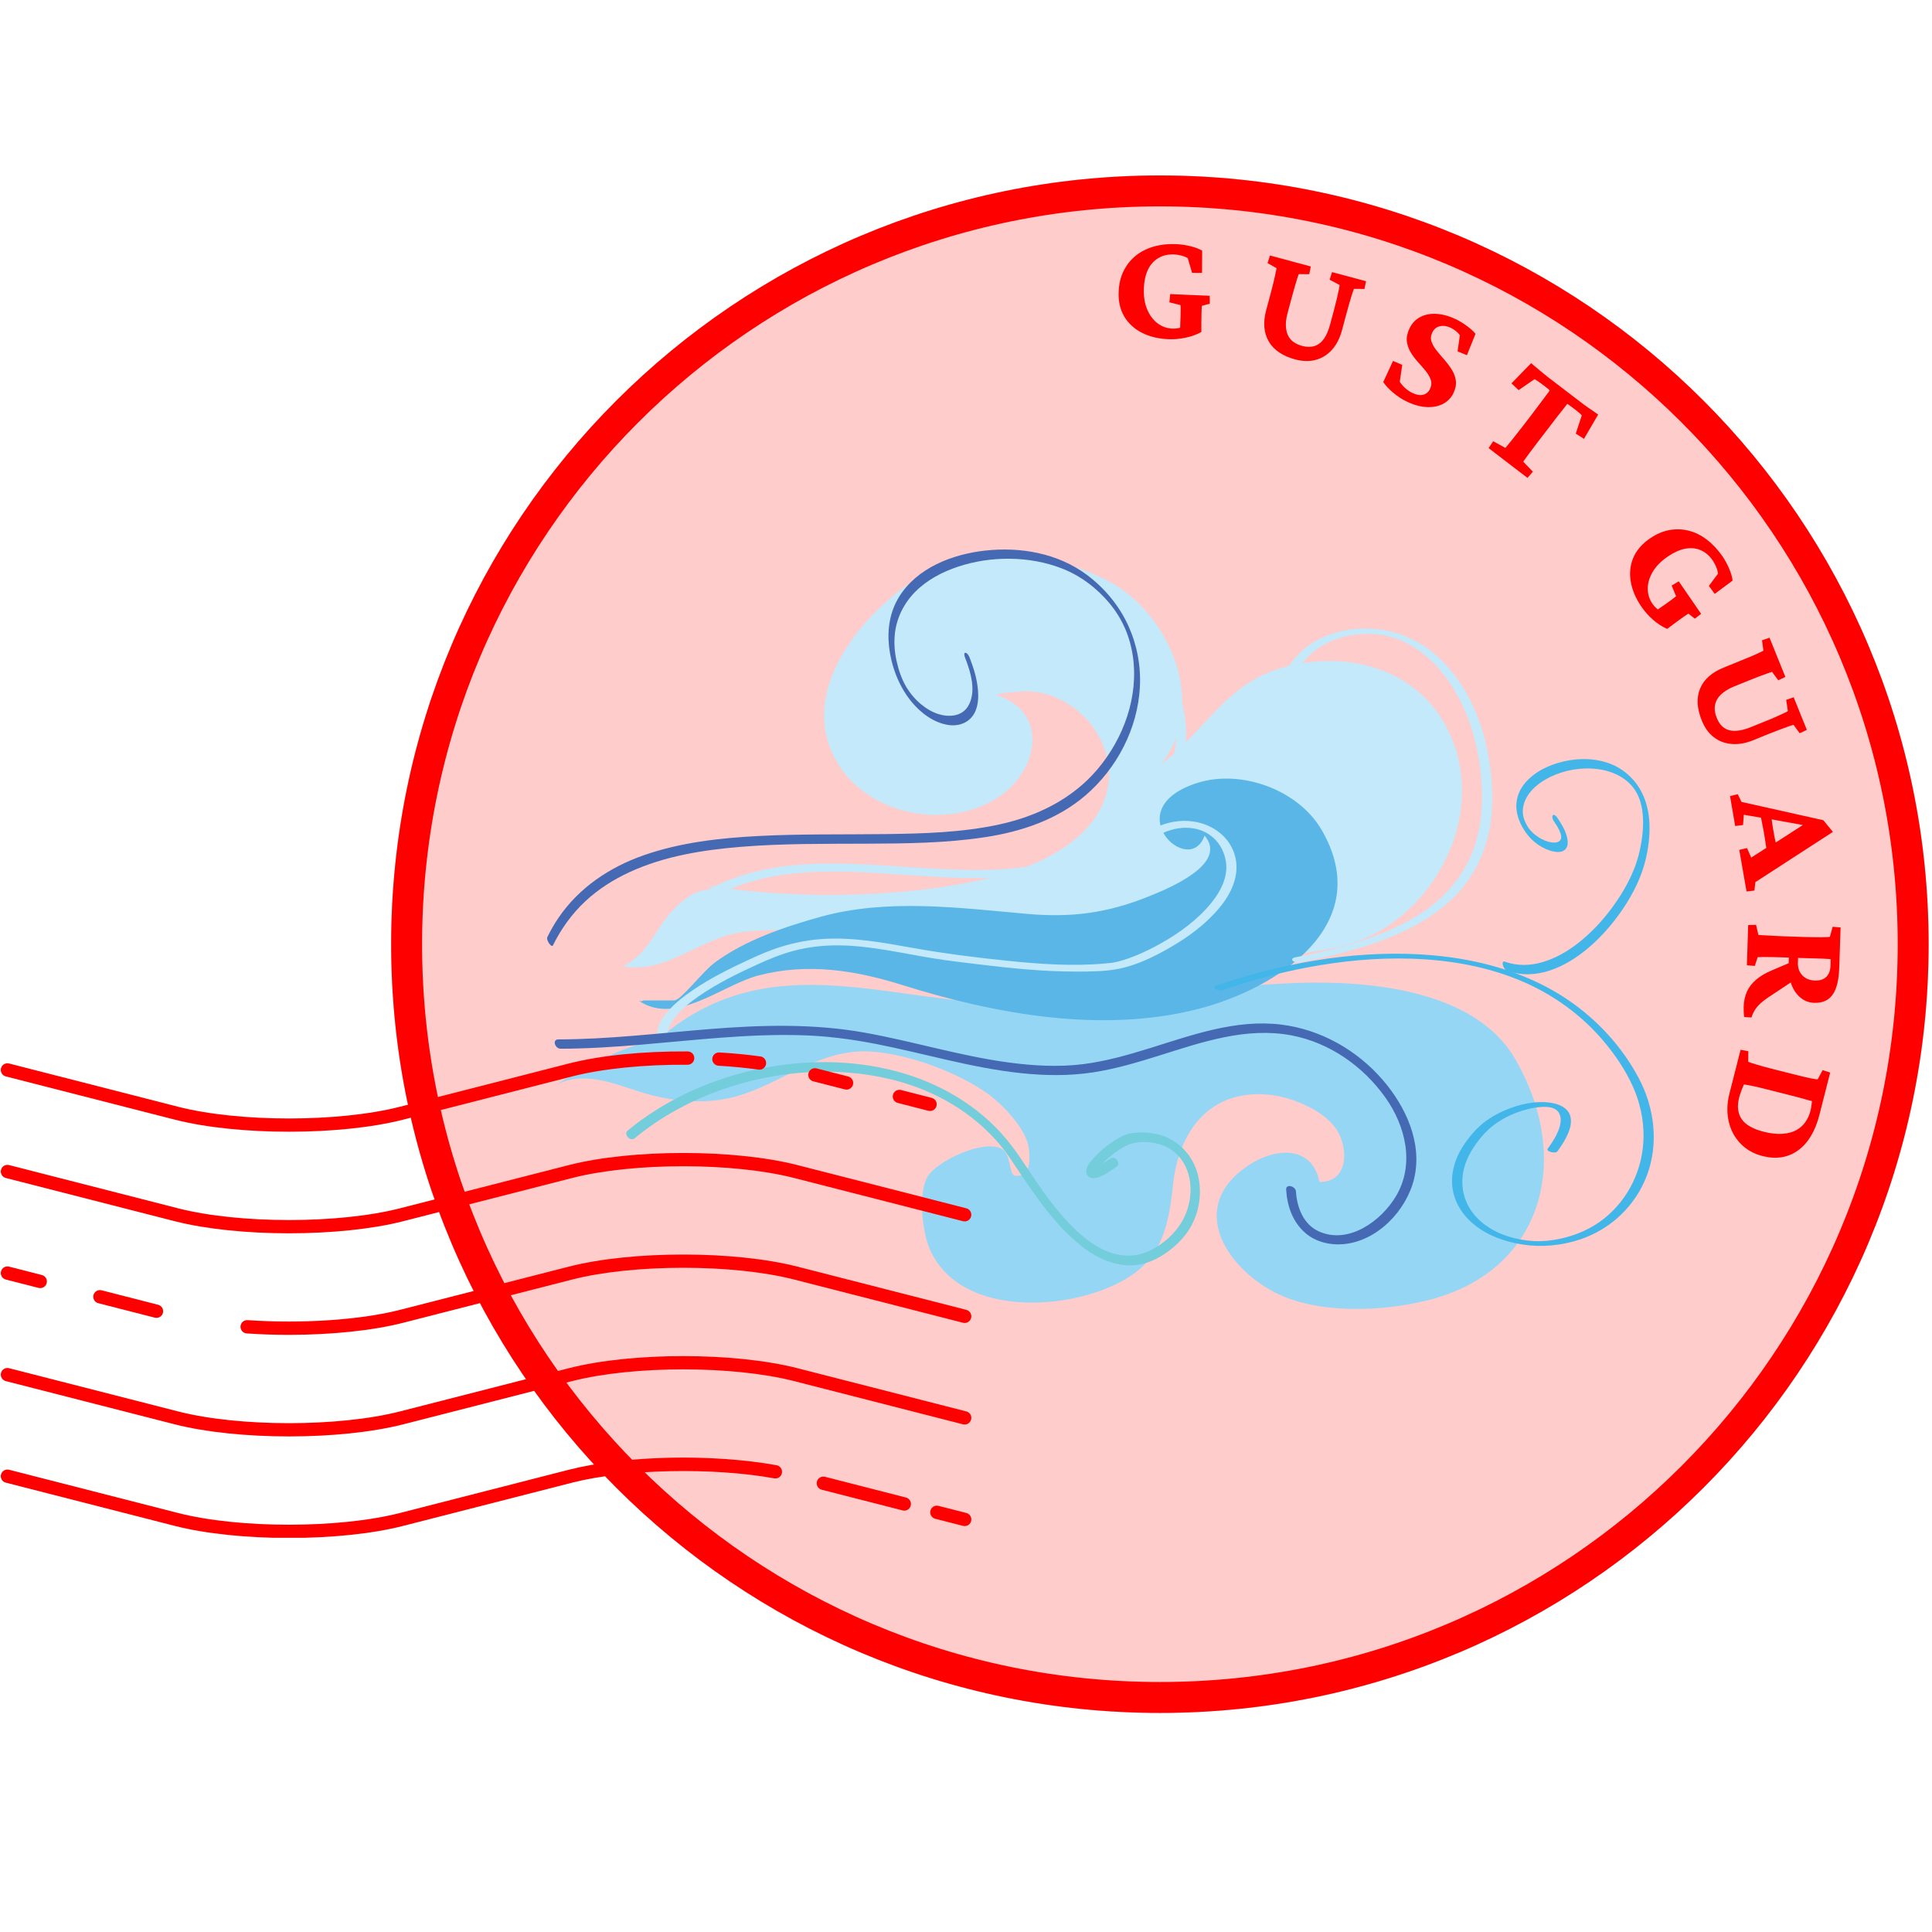 <svg xmlns="http://www.w3.org/2000/svg" xmlns:xlink="http://www.w3.org/1999/xlink" width="500" zoomAndPan="magnify" viewBox="0 0 375 375" height="500" preserveAspectRatio="xMidYMid meet" version="1.0"><defs><filter x="0%" y="0%" width="100%" height="100%" id="ac8a26821d"><feColorMatrix values="0 0 0 0 1 0 0 0 0 1 0 0 0 0 1 0 0 0 1 0" color-interpolation-filters="sRGB"/></filter><g/><mask id="5be0e1995d"><g filter="url(#ac8a26821d)"><rect x="-37.5" width="450" fill="#000000" y="-37.5" height="450" fill-opacity="0.2"/></g></mask><clipPath id="d6dd2389a4"><path d="M 28.926 28.059 L 327.348 28.059 L 327.348 326.48 L 28.926 326.48 Z M 28.926 28.059 " clip-rule="nonzero"/></clipPath><clipPath id="6b816e00cd"><path d="M 178.137 28.059 C 95.73 28.059 28.926 94.863 28.926 177.27 C 28.926 259.676 95.73 326.48 178.137 326.48 C 260.543 326.48 327.348 259.676 327.348 177.27 C 327.348 94.863 260.543 28.059 178.137 28.059 Z M 178.137 28.059 " clip-rule="nonzero"/></clipPath><clipPath id="b92348a09f"><path d="M 28.926 28.059 L 327.344 28.059 L 327.344 326.477 L 28.926 326.477 Z M 28.926 28.059 " clip-rule="nonzero"/></clipPath><clipPath id="8f671fa043"><path d="M 178.133 28.059 C 95.73 28.059 28.926 94.863 28.926 177.266 C 28.926 259.672 95.73 326.477 178.133 326.477 C 260.539 326.477 327.344 259.672 327.344 177.266 C 327.344 94.863 260.539 28.059 178.133 28.059 Z M 178.133 28.059 " clip-rule="nonzero"/></clipPath><clipPath id="0d35046822"><rect x="0" width="328" y="0" height="355"/></clipPath><clipPath id="2cb14a0921"><path d="M 75.926 34.059 L 374.344 34.059 L 374.344 332.477 L 75.926 332.477 Z M 75.926 34.059 " clip-rule="nonzero"/></clipPath><clipPath id="0797232255"><path d="M 225.133 34.059 C 142.73 34.059 75.926 100.863 75.926 183.266 C 75.926 265.672 142.73 332.477 225.133 332.477 C 307.539 332.477 374.344 265.672 374.344 183.266 C 374.344 100.863 307.539 34.059 225.133 34.059 Z M 225.133 34.059 " clip-rule="nonzero"/></clipPath><clipPath id="1bb4a68568"><path d="M 106.023 106 L 222 106 L 222 184 L 106.023 184 Z M 106.023 106 " clip-rule="nonzero"/></clipPath><clipPath id="440062c5da"><path d="M 0 282 L 152 282 L 152 298.484 L 0 298.484 Z M 0 282 " clip-rule="nonzero"/></clipPath></defs><g mask="url(#5be0e1995d)"><g transform="matrix(1, 0, 0, 1, 47, 6)"><g clip-path="url(#0d35046822)"><g clip-path="url(#d6dd2389a4)"><g clip-path="url(#6b816e00cd)"><path fill="#ff0000" d="M 28.926 28.059 L 327.348 28.059 L 327.348 326.48 L 28.926 326.48 Z M 28.926 28.059 " fill-opacity="1" fill-rule="nonzero"/></g></g><g clip-path="url(#b92348a09f)"><g clip-path="url(#8f671fa043)"><path stroke-linecap="butt" transform="matrix(0.75, 0, 0, 0.75, 28.926, 28.058)" fill="none" stroke-linejoin="miter" d="M 198.943 0 C 89.073 0 0 89.073 0 198.943 C 0 308.818 89.073 397.891 198.943 397.891 C 308.818 397.891 397.891 308.818 397.891 198.943 C 397.891 89.073 308.818 0 198.943 0 Z M 198.943 0 " stroke="#ff0000" stroke-width="16" stroke-opacity="1" stroke-miterlimit="4"/></g></g></g></g></g><g clip-path="url(#2cb14a0921)"><g clip-path="url(#0797232255)"><path stroke-linecap="butt" transform="matrix(0.75, 0, 0, 0.75, 75.926, 34.058)" fill="none" stroke-linejoin="miter" d="M 198.943 0 C 89.073 0 0 89.073 0 198.943 C 0 308.818 89.073 397.891 198.943 397.891 C 308.818 397.891 397.891 308.818 397.891 198.943 C 397.891 89.073 308.818 0 198.943 0 Z M 198.943 0 " stroke="#ff0000" stroke-width="16" stroke-opacity="1" stroke-miterlimit="4"/></g></g><path fill="#c3e9fa" d="M 137 171.793 C 154.266 174.789 177.102 174.328 193.797 169.992 C 202.203 167.812 213.059 162.629 214.977 153.035 C 217.004 142.891 207.41 133.074 197.422 134.277 C 195.891 134.461 194.797 134.434 193.422 134.867 C 204.266 138.562 201.277 150.66 192.621 155.453 C 182.293 161.172 167.387 157.672 161.922 146.984 C 155.707 134.82 165.379 121.629 175.066 114.297 C 186.164 105.891 206.004 106.473 217.375 114.141 C 227.914 121.246 233.949 137.41 225.461 148.266 C 234.102 141.684 237.828 132.781 248.934 129.59 C 261.012 126.113 274.578 129.527 280.668 140.949 C 289.758 157.996 277.758 179.906 259.656 183.863 C 249.117 186.168 237.531 186.266 226.398 185.711 C 210.863 184.934 195.059 183.93 179.43 182.688 C 168.164 181.789 156.246 179.75 144.824 180.836 C 135.992 181.676 129.828 189.125 120.898 187.555 C 125.91 185.184 127.156 180.215 130.793 176.469 C 135.801 171.301 138.961 172.309 144.855 174.211 " fill-opacity="1" fill-rule="nonzero"/><path fill="#96d6f5" d="M 128.539 201.07 C 150.086 183.137 173.328 195.062 198.012 194.887 C 216.035 194.754 233.824 191.418 251.816 190.785 C 265.473 190.305 286.098 192.051 293.945 205.309 C 305.191 224.305 300.027 246.621 277.18 252.371 C 268.328 254.594 255.723 255.141 247.441 250.855 C 237.965 245.953 230.41 234.293 242.133 226.32 C 247.609 222.598 254.672 222.309 256.117 229.418 C 261.691 229.473 261.812 223.043 259.492 219.344 C 257.141 215.598 250.945 213.074 246.965 212.566 C 234.938 211.035 228.73 219.504 227.664 230.148 C 226.57 241.047 224.059 246.824 213.133 250.688 C 203 254.27 186.098 254.418 180.625 242.824 C 179.043 239.477 178.121 231.707 180.02 228.434 C 181.809 225.348 190.867 221.09 194.414 222.973 C 196.258 223.953 195.867 228.012 196.938 228.176 C 200.047 228.652 199.953 225.242 199.707 222.988 C 199.34 219.648 195.656 215.531 193.039 213.324 C 187.062 208.273 174.273 203.633 166.605 204.098 C 157.066 204.676 150.004 211.426 141.262 213.203 C 135.414 214.395 129.547 213.582 124.34 211.961 C 119.219 210.367 112.879 207.578 107.605 210.812 C 116.426 205.059 128.992 198.73 139.418 202.281 " fill-opacity="1" fill-rule="nonzero"/><path fill="#59b6e7" d="M 130.957 194.18 C 132.426 193.875 136.375 188.566 138.797 186.785 C 144.656 182.48 152.254 179.902 159.223 177.965 C 172.145 174.367 186.152 176.207 199.23 177.375 C 208.02 178.156 214.848 177.234 222.801 174.062 C 226.844 172.449 238.492 167.688 233.809 162.188 C 230.844 170.633 216.594 156.938 232.469 151.945 C 240.926 149.285 251.973 153.297 256.5 161.047 C 267.293 179.531 247.746 191.977 232.469 195.863 C 213.742 200.629 193.082 196.82 175.066 191.172 C 166.066 188.352 156.785 186.844 147.258 189.324 C 140.172 191.168 131.273 199.098 124.086 194.301 C 124 194.172 124.508 194.516 124.914 194.18 " fill-opacity="1" fill-rule="nonzero"/><path fill="#c3e9fa" d="M 129.543 201.539 C 129.418 199.973 130.152 198.543 131.109 197.352 C 132.379 195.781 134.012 194.488 135.664 193.344 C 139.215 190.891 143.121 188.969 147.039 187.188 C 149.293 186.16 151.562 185.223 153.961 184.578 C 156.855 183.805 159.867 183.461 162.859 183.496 C 168.949 183.562 174.93 184.996 180.91 185.977 C 183.883 186.465 186.879 186.809 189.871 187.172 C 192.996 187.555 196.125 187.902 199.262 188.16 C 202.469 188.426 205.684 188.582 208.898 188.586 C 211.633 188.586 214.496 188.578 217.188 188.039 C 220.633 187.344 223.969 185.715 227 183.98 C 230.574 181.93 234.031 179.41 236.676 176.223 C 238.93 173.504 240.613 170.074 239.801 166.473 C 238.918 162.574 235.516 160.039 231.703 159.461 C 228.398 158.961 224.539 159.906 222.066 162.23 C 221.09 163.152 220.336 164.41 220.324 165.789 C 220.309 167.438 221.324 168.82 222.5 169.871 C 223.324 170.605 224.289 171.191 225.262 171.707 C 225.664 171.922 226.305 171.93 226.656 171.602 C 227.016 171.27 226.73 170.852 226.383 170.668 C 224.855 169.859 223.172 168.727 222.547 167.086 C 222.094 165.895 222.395 164.742 223.145 163.711 C 223.906 162.66 225.301 161.82 226.477 161.371 C 226.848 161.23 227.227 161.113 227.609 161.012 C 228.074 160.887 228.352 160.836 228.758 160.777 C 229.684 160.648 230.309 160.641 231.164 160.727 C 231.906 160.801 232.711 161 233.387 161.277 C 234.207 161.621 234.875 162.055 235.539 162.641 C 236.852 163.805 237.672 165.508 237.945 167.227 C 238.504 170.707 236.328 174.027 234.078 176.449 C 231.277 179.461 227.785 181.824 224.168 183.738 C 222.551 184.594 220.859 185.367 219.188 185.965 C 218.465 186.223 217.734 186.453 216.988 186.641 C 216.684 186.719 216.371 186.789 216.059 186.848 C 216.301 186.801 216.059 186.844 216.016 186.852 C 215.879 186.875 215.738 186.887 215.598 186.902 C 215.188 186.949 214.773 186.988 214.363 187.023 C 208.113 187.578 201.797 187.125 195.57 186.488 C 189.438 185.859 183.316 185.09 177.25 184.004 C 171.332 182.945 165.383 181.828 159.344 182.277 C 156.152 182.516 153.004 183.219 149.996 184.309 C 148.055 185.012 146.172 185.895 144.301 186.77 C 140.445 188.57 136.629 190.562 133.191 193.09 C 131.629 194.242 130.164 195.535 128.996 197.094 C 128.09 198.305 127.414 199.805 127.535 201.348 C 127.609 202.258 129.609 202.391 129.543 201.539 Z M 129.543 201.539 " fill-opacity="1" fill-rule="nonzero"/><path fill="#4569b2" d="M 249.641 230.91 C 249.84 234.09 250.875 237.109 253.301 239.266 C 255.332 241.066 258.168 241.727 260.82 241.484 C 267.363 240.879 273.004 234.965 274.484 228.758 C 276.129 221.832 272.844 214.781 268.398 209.625 C 263.359 203.781 256.285 199.789 248.602 198.863 C 239.875 197.812 231.41 200.887 223.215 203.441 C 218.941 204.773 214.617 206 210.168 206.559 C 205.402 207.152 200.523 206.863 195.777 206.227 C 186.324 204.961 177.18 202.105 167.801 200.43 C 157.82 198.645 147.723 198.938 137.656 199.75 C 127.91 200.535 118.18 201.734 108.387 201.746 C 107.109 201.75 107.734 203.559 108.812 203.555 C 119.23 203.543 129.578 202.195 139.949 201.414 C 145.129 201.023 150.324 200.789 155.52 200.934 C 160.391 201.07 165.195 201.688 169.977 202.621 C 179.328 204.449 188.492 207.25 197.992 208.277 C 202.699 208.785 207.5 208.867 212.191 208.141 C 216.594 207.461 220.871 206.184 225.113 204.848 C 233.359 202.258 241.891 199.316 250.633 200.957 C 258.023 202.348 264.543 206.914 268.879 212.996 C 272.84 218.555 274.629 225.98 270.973 232.156 C 268.117 236.977 261.777 241.609 256.004 239.02 C 252.992 237.672 251.738 234.375 251.543 231.273 C 251.477 230.219 249.566 229.699 249.641 230.91 Z M 249.641 230.91 " fill-opacity="1" fill-rule="nonzero"/><path fill="#c3e9fa" d="M 131.074 179.676 C 133.93 176.898 137.215 174.594 140.84 172.941 C 144.277 171.375 147.902 170.418 151.621 169.859 C 159.402 168.695 167.273 169.266 175.105 169.789 C 183.082 170.316 191.145 170.902 199.105 169.898 C 202.98 169.414 206.82 168.512 210.449 167.062 C 214.043 165.625 217.465 163.598 220.508 161.203 C 225.238 157.488 228.879 152.363 229.918 146.355 C 230.84 141.031 229.719 135.543 227.273 130.766 C 224.723 125.773 220.844 121.539 216.18 118.449 C 211.539 115.375 206.059 113.609 200.48 113.727 C 197.668 113.781 194.867 114.391 192.27 115.453 C 190.852 116.031 189.492 116.754 188.203 117.578 C 186.797 118.48 185.543 119.547 184.277 120.633 C 182.246 122.371 179.078 125.402 180.719 128.348 C 181.297 129.387 182.398 130.09 183.457 130.559 C 184.879 131.188 186.398 131.531 187.934 131.77 C 190.758 132.211 193.664 132.234 196.508 132.035 C 196.961 132.004 197.328 131.582 197.16 131.133 C 196.973 130.637 196.402 130.434 195.918 130.469 C 194.27 130.586 192.93 130.602 191.242 130.523 C 190.426 130.488 189.609 130.422 188.793 130.324 C 188.414 130.281 188.039 130.227 187.664 130.168 C 187.48 130.137 187.297 130.105 187.113 130.074 C 186.812 130.016 187.316 130.113 187.02 130.055 C 186.902 130.031 186.785 130.004 186.668 129.98 C 185.98 129.828 185.305 129.637 184.648 129.395 C 184.574 129.367 184.5 129.336 184.43 129.309 C 184.184 129.211 184.637 129.398 184.395 129.293 C 184.262 129.234 184.125 129.172 183.996 129.105 C 183.867 129.043 183.742 128.977 183.621 128.906 C 183.559 128.871 183.5 128.836 183.441 128.801 C 183.395 128.77 183.137 128.594 183.371 128.758 C 183.164 128.617 182.973 128.453 182.793 128.277 C 182.754 128.242 182.613 128.082 182.789 128.277 C 182.75 128.234 182.715 128.191 182.676 128.145 C 182.594 128.043 182.52 127.93 182.449 127.816 C 182.348 127.648 182.539 127.992 182.449 127.816 C 182.426 127.766 182.402 127.715 182.379 127.664 C 182.336 127.559 182.305 127.453 182.273 127.348 C 182.223 127.16 182.305 127.523 182.27 127.332 C 182.258 127.277 182.254 127.219 182.246 127.164 C 182.23 127.027 182.23 126.891 182.234 126.754 C 182.234 126.691 182.242 126.633 182.246 126.57 C 182.23 126.773 182.254 126.562 182.262 126.527 C 182.281 126.395 182.316 126.266 182.355 126.137 C 182.395 126 182.445 125.863 182.5 125.73 C 182.527 125.66 182.559 125.59 182.59 125.523 C 182.66 125.363 182.625 125.445 182.676 125.348 C 183.066 124.617 183.602 123.969 184.156 123.363 C 184.859 122.598 185.656 121.938 186.434 121.254 C 187.043 120.719 187.68 120.211 188.332 119.73 C 190.715 117.977 193.234 116.73 196.129 115.961 C 196.211 115.938 196.289 115.918 196.371 115.898 C 196.637 115.832 196.199 115.938 196.465 115.875 C 196.625 115.836 196.789 115.801 196.949 115.766 C 197.297 115.691 197.648 115.629 198 115.57 C 198.668 115.461 199.344 115.387 200.02 115.336 C 200.344 115.316 200.668 115.301 200.988 115.293 C 201.258 115.285 200.789 115.293 201.059 115.289 C 201.141 115.289 201.219 115.289 201.301 115.289 C 201.488 115.289 201.676 115.289 201.863 115.297 C 202.531 115.309 203.199 115.355 203.863 115.43 C 204.18 115.465 204.5 115.508 204.816 115.555 C 204.973 115.578 205.133 115.602 205.289 115.629 C 205.367 115.645 205.445 115.656 205.523 115.672 C 205.574 115.68 205.926 115.75 205.652 115.695 C 206.309 115.824 206.957 115.98 207.602 116.164 C 208.246 116.344 208.883 116.551 209.512 116.781 C 209.812 116.891 210.113 117.008 210.41 117.129 C 210.453 117.145 210.707 117.25 210.461 117.148 C 210.535 117.18 210.609 117.211 210.684 117.242 C 210.855 117.316 211.031 117.395 211.199 117.473 C 212.434 118.031 213.621 118.68 214.762 119.402 C 215.039 119.578 215.309 119.758 215.578 119.941 C 215.605 119.957 215.832 120.113 215.641 119.98 C 215.707 120.027 215.773 120.074 215.84 120.121 C 215.996 120.23 216.148 120.344 216.305 120.457 C 216.852 120.859 217.387 121.281 217.91 121.719 C 218.43 122.156 218.938 122.613 219.434 123.082 C 219.668 123.309 219.902 123.539 220.133 123.773 C 220.246 123.887 220.359 124.008 220.473 124.125 C 220.527 124.184 220.586 124.242 220.641 124.301 C 220.664 124.328 220.895 124.574 220.758 124.43 C 221.68 125.43 222.531 126.492 223.316 127.602 C 224.883 129.824 226.02 131.996 226.93 134.605 C 227.801 137.098 228.25 139.516 228.27 142.211 C 228.281 143.574 228.176 144.746 227.949 146.012 C 227.707 147.336 227.332 148.637 226.848 149.891 C 225.812 152.543 224.168 155 222.164 157.141 C 219.766 159.703 216.738 161.812 213.668 163.562 C 210.352 165.453 206.684 166.766 202.977 167.574 C 195.25 169.27 187.336 168.98 179.496 168.504 C 171.512 168.02 163.496 167.254 155.496 167.812 C 147.746 168.359 140.102 170.418 133.723 174.988 C 132.273 176.027 130.91 177.188 129.633 178.43 C 128.785 179.254 130.383 180.352 131.074 179.676 Z M 131.074 179.676 " fill-opacity="1" fill-rule="nonzero"/><path fill="#73cdda" d="M 123.176 220.945 C 129.984 215.309 138.254 211.512 146.848 209.555 C 155.449 207.594 164.52 207.434 173.109 209.543 C 181.289 211.551 188.859 215.867 194.238 222.371 C 195.48 223.875 196.516 225.488 197.598 227.117 C 198.77 228.879 199.961 230.625 201.203 232.34 C 203.785 235.895 206.645 239.344 210.137 242.039 C 213.246 244.434 217.113 246.129 221.098 245.457 C 223.281 245.09 225.262 244.039 227.004 242.699 C 228.559 241.5 229.918 240.117 230.941 238.43 C 232.77 235.402 233.348 231.668 232.555 228.227 C 231.762 224.809 229.387 221.914 226.121 220.613 C 224.219 219.855 222.129 219.691 220.109 219.879 C 218.523 220.023 217.031 220.895 215.738 221.766 C 214.453 222.625 213.266 223.664 212.242 224.824 C 211.586 225.57 210.625 226.617 210.887 227.703 C 211.145 228.785 212.312 228.82 213.152 228.531 C 214.473 228.074 215.688 227.172 216.828 226.391 C 217.258 226.098 217.043 225.391 216.766 225.086 C 216.418 224.699 215.906 224.602 215.477 224.898 C 214.633 225.477 213.773 226.039 212.855 226.5 C 212.598 226.629 212.336 226.742 212.062 226.832 C 211.875 226.895 212.25 226.789 212.074 226.832 C 212.031 226.84 211.988 226.848 211.945 226.855 C 211.738 226.887 212.02 226.887 212.113 226.91 C 212.293 226.961 212.516 227.238 212.633 227.52 C 212.691 227.656 212.664 227.613 212.645 227.777 C 212.652 227.707 212.676 227.641 212.695 227.574 C 212.594 227.879 212.727 227.535 212.77 227.461 C 213.07 226.895 213.305 226.648 213.648 226.258 C 214.676 225.094 215.883 224.07 217.172 223.203 C 218.434 222.355 219.805 221.766 221.316 221.68 C 223.172 221.574 224.953 221.887 226.586 222.707 C 227.844 223.336 228.969 224.449 229.695 225.648 C 230.492 226.957 230.914 228.41 231.043 229.941 C 231.191 231.621 230.977 233.195 230.449 234.82 C 229.297 238.387 226.262 241.375 222.832 242.902 C 219.273 244.48 215.566 243.609 212.457 241.621 C 208.867 239.328 206.023 235.984 203.453 232.598 C 201.008 229.383 198.941 225.848 196.512 222.594 C 191.328 215.645 183.734 210.844 175.496 208.371 C 166.965 205.812 157.816 205.578 149.078 207.137 C 140.238 208.715 131.699 212.168 124.41 217.445 C 123.523 218.086 122.664 218.758 121.82 219.453 C 120.98 220.148 122.328 221.645 123.176 220.945 Z M 123.176 220.945 " fill-opacity="1" fill-rule="nonzero"/><path fill="#c3e9fa" d="M 252.258 186.801 C 258.148 185.652 264.035 184.238 269.609 181.996 C 274.539 180.012 279.266 177.309 282.922 173.398 C 286.59 169.473 288.727 164.441 289.402 159.133 C 289.816 155.855 289.699 152.523 289.281 149.25 C 288.879 146.098 288.223 143.004 287.141 140.012 C 285.051 134.238 281.48 128.73 276.293 125.309 C 270.77 121.672 263.441 120.977 257.309 123.465 C 252.219 125.531 247.988 130.375 248.449 136.137 C 248.684 139.062 250.129 141.699 252.16 143.77 C 252.773 144.398 253.453 144.934 254.129 145.488 C 254.918 146.137 255.734 146.742 256.598 147.281 C 258.023 148.176 259.59 148.895 261.238 149.254 C 263.863 149.824 266.648 149.418 268.602 147.469 C 270.438 145.637 271.004 142.828 270.938 140.32 C 270.887 138.25 270.41 136.191 269.699 134.25 C 269.047 134.27 268.395 134.285 267.742 134.305 C 268.047 134.887 268.496 135.293 269.031 135.66 C 269.48 135.965 269.898 136.227 270.156 136.723 C 270.367 137.117 270.949 137.215 271.352 137.207 C 271.566 137.199 272.328 137.066 272.117 136.668 C 271.812 136.09 271.363 135.68 270.828 135.312 C 270.379 135.008 269.961 134.746 269.699 134.25 C 269.492 133.855 268.906 133.758 268.508 133.77 C 268.242 133.773 267.59 133.887 267.742 134.305 C 268.805 137.223 269.355 140.465 268.586 143.527 C 268.297 144.668 267.777 145.75 267.016 146.652 C 266.664 147.062 266.328 147.359 265.852 147.672 C 265.391 147.98 265.066 148.125 264.469 148.305 C 264.438 148.316 264.219 148.371 264.418 148.32 C 264.355 148.336 264.285 148.352 264.219 148.367 C 264.086 148.395 263.949 148.418 263.812 148.438 C 263.742 148.449 263.672 148.457 263.602 148.465 C 263.848 148.438 263.605 148.465 263.562 148.469 C 263.391 148.48 263.223 148.484 263.051 148.484 C 262.977 148.484 262.902 148.48 262.828 148.48 C 263.105 148.488 262.844 148.477 262.793 148.477 C 262.641 148.465 262.484 148.449 262.328 148.43 C 262.25 148.418 262.172 148.406 262.094 148.395 C 261.824 148.352 262.309 148.438 262.039 148.387 C 261.848 148.348 261.656 148.305 261.469 148.258 C 261.301 148.215 261.133 148.164 260.969 148.113 C 260.688 148.027 261.141 148.176 260.863 148.078 C 260.777 148.051 260.691 148.02 260.605 147.988 C 260.215 147.844 259.836 147.676 259.461 147.496 C 258.719 147.145 257.945 146.66 257.234 146.172 C 254.598 144.348 252.184 142.07 251.047 139.004 C 250.156 136.598 250.219 133.887 251.184 131.512 C 252.207 128.977 254.117 126.91 256.41 125.469 C 257.684 124.672 259.066 124.094 260.523 123.684 C 262.027 123.258 263.672 123.055 265.242 123.027 C 266.727 122.996 268.152 123.168 269.59 123.527 C 269.941 123.617 270.293 123.719 270.641 123.832 C 270.457 123.773 270.738 123.863 270.75 123.867 C 270.836 123.898 270.922 123.93 271.004 123.957 C 271.203 124.027 271.398 124.105 271.594 124.18 C 272.281 124.453 272.941 124.77 273.5 125.078 C 278.844 128.004 282.508 133.355 284.746 138.926 C 285.898 141.789 286.641 144.77 287.109 147.816 C 287.621 151.156 287.816 154.559 287.508 157.926 C 287.25 160.695 286.629 163.449 285.539 166.012 C 284.539 168.352 283.152 170.512 281.477 172.418 C 278.031 176.332 273.391 179.023 268.66 180.977 C 263.121 183.266 257.469 184.625 251.617 185.773 C 251.527 185.793 251.434 185.812 251.344 185.828 C 251.047 185.887 250.586 186.129 250.91 186.469 C 251.223 186.801 251.836 186.883 252.258 186.801 Z M 252.258 186.801 " fill-opacity="1" fill-rule="nonzero"/><path fill="#42b6e9" d="M 237.359 192.176 C 243.555 190.016 249.961 188.363 256.402 187.312 C 263.176 186.211 269.844 185.762 276.676 186.211 C 278.191 186.312 279.867 186.48 281.535 186.715 C 283.191 186.941 284.836 187.242 286.293 187.566 C 289.551 188.289 292.504 189.219 295.527 190.512 C 301.52 193.078 306.945 197 311.207 202.027 C 313.477 204.707 315.523 207.711 316.957 210.926 C 318.301 213.938 319.027 217.207 319.012 220.508 C 318.984 226.664 316.25 232.578 311.449 236.445 C 308.973 238.441 305.992 239.754 302.895 240.426 C 301.227 240.785 299.445 240.984 297.758 240.895 C 295.98 240.797 294.281 240.492 292.531 239.93 C 292.25 239.84 291.871 239.699 291.508 239.551 C 291.105 239.391 290.715 239.211 290.328 239.023 C 289.73 238.73 289.012 238.289 288.41 237.863 C 287.281 237.062 286.262 236.047 285.492 234.891 C 283.926 232.543 283.484 229.715 284.121 226.984 C 284.492 225.406 285.207 223.941 286.098 222.602 C 287.109 221.082 288.391 219.57 289.84 218.453 C 291.902 216.863 294.285 215.824 296.781 215.223 C 296.93 215.188 297.078 215.156 297.223 215.125 C 297.297 215.109 297.371 215.094 297.445 215.078 C 297.262 215.117 297.504 215.07 297.523 215.066 C 297.832 215.008 298.141 214.965 298.449 214.926 C 298.727 214.891 299 214.867 299.277 214.852 C 299.512 214.836 299.07 214.859 299.301 214.852 C 299.367 214.848 299.434 214.848 299.5 214.844 C 299.652 214.844 299.805 214.844 299.953 214.848 C 300.078 214.852 300.207 214.855 300.332 214.863 C 300.555 214.879 300.086 214.84 300.309 214.863 C 300.367 214.867 300.426 214.875 300.488 214.883 C 300.605 214.895 300.723 214.91 300.836 214.93 C 300.895 214.941 300.949 214.949 301.008 214.961 C 300.672 214.898 300.945 214.949 301.02 214.969 C 301.125 214.992 301.227 215.02 301.332 215.051 C 301.395 215.07 301.578 215.137 301.301 215.039 C 301.352 215.055 301.398 215.074 301.449 215.094 C 301.543 215.129 301.633 215.172 301.727 215.215 C 301.891 215.289 301.551 215.121 301.711 215.203 C 301.766 215.234 301.82 215.27 301.875 215.301 C 301.957 215.352 302.035 215.406 302.109 215.461 C 301.941 215.336 302.176 215.52 302.215 215.555 C 302.281 215.617 302.344 215.684 302.402 215.75 C 302.434 215.785 302.461 215.82 302.488 215.855 C 302.547 215.93 302.445 215.789 302.531 215.922 C 302.734 216.234 302.875 216.668 302.91 216.961 C 303.039 218.07 302.621 219.219 302.141 220.195 C 301.656 221.176 301.047 222.09 300.402 222.969 C 300.008 223.508 301.922 223.984 302.293 223.48 C 303.246 222.18 304.137 220.785 304.641 219.242 C 304.941 218.32 305.062 217.285 304.699 216.363 C 303.914 214.371 301.215 213.93 299.352 213.91 C 296.734 213.883 294.117 214.617 291.738 215.672 C 290.551 216.203 289.41 216.852 288.363 217.625 C 286.879 218.719 285.594 220.156 284.516 221.648 C 282.715 224.148 281.551 227.211 281.895 230.328 C 282.207 233.176 283.746 235.688 285.91 237.516 C 288.621 239.809 292.082 241.031 295.555 241.566 C 299.254 242.133 303.098 241.77 306.648 240.59 C 312.648 238.598 317.453 234.051 319.676 228.117 C 321.977 221.98 321.148 215.074 318.125 209.344 C 314.906 203.238 310.07 197.969 304.379 194.098 C 298.883 190.359 292.551 187.945 286.066 186.594 C 279.277 185.176 272.309 184.867 265.395 185.285 C 258.586 185.699 251.82 186.859 245.215 188.562 C 242.121 189.363 239.059 190.293 236.035 191.348 C 235.672 191.473 235.594 191.754 235.949 191.977 C 236.32 192.211 236.934 192.324 237.359 192.176 Z M 237.359 192.176 " fill-opacity="1" fill-rule="nonzero"/><path fill="#42b6e9" d="M 292.5 188.398 C 298.18 190.473 304.008 187.641 308.32 183.973 C 310.742 181.914 312.863 179.496 314.68 176.891 C 316.332 174.516 317.758 171.941 318.719 169.207 C 319.566 166.785 320.059 164.16 320.16 161.594 C 320.25 159.375 320.004 157.156 319.223 155.07 C 317.977 151.73 315.324 149.121 311.93 148.023 C 308.852 147.027 305.484 147.172 302.402 148.082 C 299.691 148.887 296.938 150.414 295.375 152.848 C 294.656 153.977 294.289 155.285 294.32 156.621 C 294.363 158.395 295.156 160.156 296.156 161.59 C 297.418 163.391 299.441 164.859 301.613 165.293 C 302.285 165.426 303.133 165.438 303.695 164.984 C 304.422 164.395 304.355 163.359 304.164 162.535 C 303.84 161.121 303.027 159.816 302.215 158.637 C 302.09 158.457 301.594 157.922 301.379 158.293 C 301.164 158.664 301.488 159.238 301.695 159.535 C 301.82 159.719 301.941 159.902 302.062 160.09 C 301.961 159.93 302.137 160.211 302.141 160.215 C 302.191 160.297 302.238 160.383 302.289 160.465 C 302.383 160.625 302.469 160.785 302.555 160.949 C 302.594 161.023 302.633 161.102 302.668 161.18 C 302.723 161.285 302.719 161.277 302.66 161.156 C 302.68 161.203 302.703 161.25 302.723 161.301 C 302.781 161.434 302.836 161.57 302.887 161.707 C 302.902 161.754 302.977 161.98 302.895 161.727 C 302.914 161.789 302.934 161.848 302.949 161.91 C 302.98 162.023 303.004 162.137 303.023 162.254 C 302.98 162.004 303.031 162.375 303.031 162.449 C 303.035 162.488 303.027 162.656 303.039 162.449 C 303.035 162.496 303.031 162.539 303.027 162.582 C 303.02 162.664 303 162.742 302.98 162.82 C 302.945 162.953 303.027 162.699 302.98 162.824 C 302.965 162.859 302.949 162.891 302.934 162.926 C 302.898 163 302.852 163.066 302.805 163.133 C 302.703 163.262 302.816 163.137 302.723 163.215 C 302.672 163.262 302.613 163.301 302.555 163.336 C 302.418 163.418 302.262 163.473 302.105 163.512 C 302.219 163.484 301.992 163.527 301.953 163.531 C 301.867 163.543 301.781 163.543 301.695 163.547 C 301.496 163.551 301.293 163.531 301.09 163.504 C 300.672 163.441 300.352 163.34 299.887 163.156 C 299.668 163.066 299.449 162.965 299.238 162.855 C 299.125 162.797 299.02 162.738 298.91 162.676 C 298.73 162.574 299.031 162.75 298.852 162.645 C 298.777 162.598 298.707 162.555 298.637 162.508 C 298.418 162.367 298.207 162.215 298.004 162.059 C 297.902 161.977 297.801 161.895 297.699 161.809 C 297.676 161.789 297.508 161.641 297.664 161.781 C 297.598 161.723 297.535 161.66 297.469 161.602 C 297.281 161.418 297.098 161.223 296.926 161.023 C 297.105 161.23 296.836 160.906 296.797 160.852 C 296.703 160.727 296.617 160.602 296.531 160.473 C 296.711 160.746 296.477 160.375 296.438 160.305 C 296.379 160.203 296.328 160.094 296.27 159.992 C 296.223 159.91 296.18 159.828 296.137 159.746 C 296.117 159.707 296.098 159.664 296.078 159.625 C 295.961 159.395 296.168 159.82 296.094 159.664 C 296.02 159.504 295.953 159.344 295.891 159.18 C 295.859 159.102 295.832 159.02 295.805 158.941 C 295.75 158.777 295.879 159.176 295.828 159.016 C 295.812 158.961 295.797 158.906 295.781 158.855 C 295.734 158.699 295.699 158.543 295.664 158.383 C 295.652 158.312 295.602 158.02 295.648 158.324 C 295.637 158.234 295.625 158.145 295.613 158.055 C 295.598 157.902 295.586 157.746 295.578 157.594 C 295.578 157.52 295.578 157.441 295.578 157.367 C 295.578 157.137 295.566 157.48 295.582 157.25 C 295.598 156.945 295.645 156.637 295.711 156.336 C 295.742 156.191 295.777 156.051 295.82 155.91 C 295.832 155.875 295.844 155.84 295.855 155.805 C 295.895 155.68 295.812 155.93 295.855 155.809 C 295.883 155.727 295.914 155.645 295.945 155.566 C 296.059 155.277 296.195 154.996 296.352 154.727 C 296.672 154.164 297.07 153.652 297.516 153.184 C 297.637 153.055 297.629 153.066 297.797 152.902 C 297.926 152.781 298.059 152.664 298.195 152.547 C 298.461 152.32 298.742 152.109 299.027 151.906 C 300.254 151.043 301.633 150.402 303.059 149.949 C 304.547 149.473 306.039 149.215 307.656 149.164 C 308.449 149.141 309.246 149.176 310.035 149.273 C 310.426 149.32 310.812 149.387 311.195 149.465 C 311.289 149.484 311.379 149.504 311.473 149.527 C 311.516 149.535 311.562 149.547 311.609 149.559 C 311.469 149.527 311.625 149.562 311.645 149.566 C 311.84 149.617 312.035 149.676 312.227 149.734 C 312.965 149.961 313.68 150.258 314.355 150.629 C 314.438 150.672 314.516 150.719 314.598 150.766 C 314.738 150.848 314.457 150.68 314.598 150.766 C 314.637 150.789 314.676 150.812 314.715 150.836 C 314.887 150.941 315.051 151.055 315.215 151.168 C 315.367 151.277 315.512 151.387 315.656 151.504 C 315.73 151.562 315.801 151.621 315.875 151.68 C 315.91 151.711 315.945 151.738 315.98 151.77 C 316.152 151.922 315.883 151.684 315.992 151.781 C 316.281 152.047 316.555 152.328 316.812 152.625 C 316.855 152.676 316.973 152.82 316.777 152.582 C 316.809 152.621 316.836 152.656 316.867 152.695 C 316.926 152.77 316.984 152.848 317.043 152.922 C 317.172 153.094 317.293 153.266 317.41 153.441 C 317.547 153.652 317.277 153.227 317.449 153.508 C 317.5 153.594 317.551 153.68 317.602 153.77 C 317.711 153.961 317.812 154.156 317.91 154.355 C 317.996 154.535 317.797 154.117 317.883 154.297 C 317.902 154.348 317.926 154.395 317.945 154.441 C 317.988 154.539 318.031 154.633 318.07 154.73 C 318.16 154.949 318.238 155.168 318.316 155.387 C 318.336 155.445 318.398 155.637 318.309 155.363 C 318.324 155.414 318.344 155.469 318.359 155.52 C 318.391 155.629 318.422 155.738 318.453 155.844 C 318.52 156.086 318.574 156.328 318.629 156.57 C 318.652 156.688 318.676 156.801 318.699 156.918 C 318.711 156.977 318.719 157.035 318.73 157.094 C 318.766 157.301 318.703 156.914 318.734 157.121 C 318.777 157.387 318.809 157.652 318.836 157.922 C 318.961 159.09 318.945 160.145 318.859 161.242 C 318.652 163.785 318.102 166.363 317.148 168.734 C 316.035 171.492 314.48 174.074 312.703 176.449 C 310.812 178.973 308.617 181.285 306.117 183.203 C 302.188 186.219 297 188.445 292.07 186.648 C 291.645 186.496 291.621 186.98 291.691 187.27 C 291.789 187.672 292.082 188.246 292.5 188.398 Z M 292.5 188.398 " fill-opacity="1" fill-rule="nonzero"/><g clip-path="url(#1bb4a68568)"><path fill="#4569b2" d="M 107.324 183.5 C 108.906 180.289 111.012 177.359 113.629 174.918 C 116.141 172.578 119.066 170.727 122.172 169.289 C 128.938 166.16 136.469 164.969 143.844 164.367 C 151.945 163.703 160.09 163.797 168.211 163.758 C 175.875 163.727 183.59 163.656 191.18 162.5 C 198.25 161.422 205.172 159.117 210.684 154.395 C 216.789 149.152 220.828 141.43 221.25 133.352 C 221.465 129.293 220.711 125.234 219.043 121.531 C 217.254 117.57 214.41 114.152 210.934 111.559 C 205.309 107.367 198.039 106.102 191.168 106.875 C 184.848 107.586 178.02 110.195 174.52 115.836 C 172.754 118.676 172.203 122.059 172.551 125.355 C 172.965 129.238 174.41 133.109 176.879 136.152 C 178.668 138.352 181.199 140.273 184.062 140.715 C 186.297 141.059 188.453 140.133 189.348 137.977 C 189.883 136.68 189.934 135.227 189.812 133.852 C 189.633 131.73 188.984 129.652 188.219 127.684 C 188.094 127.363 187.805 126.762 187.402 126.707 C 187.004 126.652 187.23 127.406 187.289 127.559 C 188.387 130.371 189.633 134.309 187.867 137.129 C 186.637 139.086 184.18 139.234 182.164 138.609 C 180.902 138.219 179.734 137.492 178.727 136.656 C 178.117 136.145 177.656 135.676 177.152 135.082 C 176.883 134.762 176.703 134.523 176.512 134.254 C 176.391 134.086 176.277 133.918 176.168 133.746 C 176.109 133.66 176.055 133.57 176 133.484 C 175.98 133.453 175.789 133.125 175.867 133.266 C 174.957 131.691 174.414 130.051 174 128.191 C 173.625 126.488 173.508 124.723 173.695 122.984 C 174.035 119.891 175.488 117.031 177.676 114.836 C 179.957 112.555 182.898 111.008 185.938 109.996 C 192.32 107.871 199.789 107.883 206.086 110.324 C 209.68 111.715 212.867 114.117 215.332 117.07 C 217.793 120.016 219.297 123.449 219.871 127.273 C 221.059 135.191 218.102 143.328 212.996 149.344 C 208.125 155.086 201.281 158.426 194.031 160.012 C 186.742 161.605 179.18 161.805 171.75 161.898 C 163.609 162 155.465 161.844 147.332 162.262 C 139.758 162.652 132.059 163.504 124.867 166.035 C 118.285 168.348 112.379 172.305 108.414 178.129 C 107.602 179.32 106.883 180.574 106.25 181.867 C 106.066 182.234 106.371 182.805 106.566 183.098 C 106.652 183.227 107.145 183.867 107.324 183.5 Z M 107.324 183.5 " fill-opacity="1" fill-rule="nonzero"/></g><g fill="#ff0000" fill-opacity="1"><g transform="translate(215.431, 65.084)"><g><path d="M 11.312 0.75 C 9.363 0.664 7.648 0.242 6.172 -0.516 C 4.691 -1.285 3.555 -2.344 2.766 -3.688 C 1.973 -5.039 1.617 -6.645 1.703 -8.5 C 1.766 -9.988 2.082 -11.316 2.656 -12.484 C 3.238 -13.66 4.023 -14.648 5.016 -15.453 C 6.016 -16.254 7.176 -16.844 8.5 -17.219 C 9.82 -17.602 11.27 -17.766 12.844 -17.703 C 13.781 -17.66 14.707 -17.523 15.625 -17.297 C 16.551 -17.066 17.312 -16.781 17.906 -16.438 L 17.875 -12.109 L 15.953 -12.125 L 15.109 -14.984 C 14.711 -15.211 14.27 -15.383 13.781 -15.5 C 13.301 -15.613 12.859 -15.68 12.453 -15.703 C 11.273 -15.742 10.254 -15.504 9.391 -14.984 C 8.523 -14.473 7.852 -13.719 7.375 -12.719 C 6.906 -11.719 6.645 -10.523 6.594 -9.141 C 6.531 -7.586 6.738 -6.227 7.219 -5.062 C 7.707 -3.895 8.383 -2.984 9.25 -2.328 C 10.113 -1.68 11.086 -1.336 12.172 -1.297 C 12.473 -1.285 12.82 -1.312 13.219 -1.375 C 13.613 -1.445 13.973 -1.566 14.297 -1.734 L 13.578 -0.109 L 13.703 -3.344 C 13.723 -3.77 13.734 -4.227 13.734 -4.719 C 13.742 -5.207 13.734 -5.586 13.703 -5.859 L 11.547 -6.406 L 11.703 -8 L 19.375 -7.672 L 19.391 -6.141 L 17.859 -5.719 C 17.828 -5.508 17.805 -5.191 17.797 -4.766 C 17.797 -4.336 17.785 -3.891 17.766 -3.422 C 17.754 -3.078 17.75 -2.68 17.75 -2.234 C 17.75 -1.785 17.75 -1.254 17.75 -0.641 C 16.812 -0.129 15.781 0.238 14.656 0.469 C 13.539 0.707 12.426 0.801 11.312 0.75 Z M 11.312 0.75 "/></g></g></g><g fill="#ff0000" fill-opacity="1"><g transform="translate(240.813, 66.644)"><g><path d="M 5.688 -17.047 L 13.609 -14.922 L 13.312 -13.422 L 11.266 -13.438 C 11.191 -13.25 11.086 -12.941 10.953 -12.516 C 10.828 -12.098 10.676 -11.594 10.5 -11 C 10.32 -10.406 10.129 -9.719 9.922 -8.938 L 9.109 -5.891 C 8.797 -4.742 8.695 -3.734 8.812 -2.859 C 8.926 -1.992 9.242 -1.273 9.766 -0.703 C 10.297 -0.141 11.016 0.258 11.922 0.5 C 12.828 0.738 13.633 0.742 14.344 0.516 C 15.051 0.285 15.656 -0.176 16.156 -0.875 C 16.656 -1.582 17.062 -2.531 17.375 -3.719 L 18.047 -6.203 C 18.285 -7.109 18.492 -7.938 18.672 -8.688 C 18.848 -9.438 18.984 -10.047 19.078 -10.516 C 19.172 -10.984 19.207 -11.254 19.188 -11.328 L 17.266 -12.359 L 17.734 -13.828 L 24.328 -12.062 L 24.031 -10.562 L 21.984 -10.578 C 21.953 -10.523 21.859 -10.27 21.703 -9.812 C 21.555 -9.352 21.375 -8.754 21.156 -8.016 C 20.938 -7.273 20.707 -6.453 20.469 -5.547 L 19.672 -2.562 C 19.254 -1.008 18.609 0.254 17.734 1.234 C 16.859 2.211 15.812 2.867 14.594 3.203 C 13.375 3.535 12.047 3.508 10.609 3.125 C 8.148 2.469 6.43 1.305 5.453 -0.359 C 4.484 -2.023 4.316 -4.055 4.953 -6.453 L 5.906 -10 C 6.125 -10.82 6.312 -11.566 6.469 -12.234 C 6.625 -12.91 6.742 -13.453 6.828 -13.859 C 6.922 -14.273 6.969 -14.52 6.969 -14.594 L 5.219 -15.578 Z M 5.688 -17.047 "/></g></g></g><g fill="#ff0000" fill-opacity="1"><g transform="translate(266.505, 74.37)"><g><path d="M 6.312 3.453 C 5.52 3.066 4.719 2.531 3.906 1.844 C 3.094 1.164 2.453 0.484 1.984 -0.203 L 3.875 -4.312 L 5.672 -3.547 L 5.188 -0.281 C 5.457 0.156 5.801 0.562 6.219 0.938 C 6.645 1.32 7.086 1.629 7.547 1.859 C 8.367 2.266 9.078 2.398 9.672 2.266 C 10.273 2.129 10.723 1.773 11.016 1.203 C 11.336 0.555 11.406 -0.047 11.219 -0.609 C 11.031 -1.18 10.707 -1.754 10.25 -2.328 C 9.789 -2.898 9.285 -3.484 8.734 -4.078 C 8.191 -4.68 7.711 -5.32 7.297 -6 C 6.891 -6.688 6.645 -7.41 6.562 -8.172 C 6.477 -8.93 6.664 -9.781 7.125 -10.719 C 7.613 -11.695 8.32 -12.414 9.25 -12.875 C 10.176 -13.344 11.242 -13.531 12.453 -13.438 C 13.672 -13.344 14.945 -12.969 16.281 -12.312 C 16.695 -12.094 17.141 -11.832 17.609 -11.531 C 18.078 -11.227 18.508 -10.906 18.906 -10.562 C 19.301 -10.227 19.629 -9.898 19.891 -9.578 L 18.219 -5.422 L 16.406 -6.172 L 16.859 -9.297 C 16.453 -9.867 15.879 -10.344 15.141 -10.719 C 14.391 -11.082 13.68 -11.195 13.016 -11.062 C 12.348 -10.926 11.848 -10.523 11.516 -9.859 C 11.211 -9.254 11.156 -8.66 11.344 -8.078 C 11.539 -7.504 11.875 -6.922 12.344 -6.328 C 12.812 -5.742 13.316 -5.145 13.859 -4.531 C 14.398 -3.914 14.879 -3.27 15.297 -2.594 C 15.723 -1.926 15.984 -1.207 16.078 -0.438 C 16.172 0.32 16.004 1.133 15.578 2 C 15.109 2.926 14.406 3.617 13.469 4.078 C 12.531 4.535 11.441 4.719 10.203 4.625 C 8.961 4.531 7.664 4.141 6.312 3.453 Z M 6.312 3.453 "/></g></g></g><g fill="#ff0000" fill-opacity="1"><g transform="translate(285.279, 84.164)"><g><path d="M 24.922 -3.703 L 22.172 1.016 L 20.578 0 L 21.75 -3.547 C 21.613 -3.703 21.457 -3.852 21.281 -4 C 21.113 -4.145 20.926 -4.301 20.719 -4.469 L 19.891 -5.094 C 19.742 -5.207 19.578 -5.332 19.391 -5.469 C 19.203 -5.613 19.047 -5.711 18.922 -5.766 C 18.848 -5.66 18.613 -5.359 18.219 -4.859 C 17.82 -4.367 17.352 -3.773 16.812 -3.078 C 16.281 -2.391 15.742 -1.688 15.203 -0.969 L 13.469 1.281 C 12.77 2.188 12.148 3.004 11.609 3.734 C 11.066 4.473 10.656 5.039 10.375 5.438 L 12.25 7.391 L 11.203 8.594 L 3.656 2.812 L 4.547 1.484 L 6.922 2.781 C 7.234 2.414 7.676 1.875 8.25 1.156 C 8.82 0.445 9.457 -0.359 10.156 -1.266 L 11.891 -3.516 C 12.43 -4.234 12.961 -4.941 13.484 -5.641 C 14.004 -6.348 14.457 -6.953 14.844 -7.453 C 15.227 -7.953 15.453 -8.258 15.516 -8.375 C 15.441 -8.477 15.312 -8.602 15.125 -8.75 C 14.938 -8.895 14.77 -9.023 14.625 -9.141 L 13.781 -9.781 C 13.582 -9.926 13.375 -10.07 13.156 -10.219 C 12.945 -10.363 12.754 -10.484 12.578 -10.578 L 9.484 -8.438 L 8.094 -9.75 L 11.906 -13.672 C 12.07 -13.547 12.297 -13.359 12.578 -13.109 C 12.859 -12.867 13.16 -12.613 13.484 -12.344 C 13.805 -12.07 14.125 -11.812 14.438 -11.562 C 14.75 -11.312 15.016 -11.098 15.234 -10.922 L 21.406 -6.203 C 21.625 -6.023 21.891 -5.82 22.203 -5.594 C 22.523 -5.375 22.859 -5.141 23.203 -4.891 C 23.555 -4.648 23.883 -4.426 24.188 -4.219 C 24.488 -4.008 24.734 -3.836 24.922 -3.703 Z M 24.922 -3.703 "/></g></g></g><g fill="#ff0000" fill-opacity="1"><g transform="translate(304.158, 99.813)"><g/></g></g><g fill="#ff0000" fill-opacity="1"><g transform="translate(312.405, 108.287)"><g><path d="M 6.203 9.484 C 5.098 7.879 4.406 6.254 4.125 4.609 C 3.844 2.973 4.004 1.438 4.609 0 C 5.211 -1.445 6.281 -2.695 7.812 -3.75 C 9.039 -4.602 10.297 -5.148 11.578 -5.391 C 12.867 -5.629 14.129 -5.594 15.359 -5.281 C 16.586 -4.977 17.754 -4.406 18.859 -3.562 C 19.973 -2.727 20.977 -1.664 21.875 -0.375 C 22.406 0.395 22.852 1.211 23.219 2.078 C 23.594 2.953 23.816 3.727 23.891 4.406 L 20.422 6.984 L 19.281 5.438 L 21.062 3.062 C 21.008 2.602 20.879 2.145 20.672 1.688 C 20.473 1.227 20.258 0.832 20.031 0.5 C 19.363 -0.469 18.562 -1.145 17.625 -1.531 C 16.688 -1.914 15.676 -1.992 14.594 -1.766 C 13.52 -1.535 12.41 -1.023 11.266 -0.234 C 9.984 0.648 9.02 1.633 8.375 2.719 C 7.738 3.812 7.422 4.898 7.422 5.984 C 7.43 7.066 7.742 8.055 8.359 8.953 C 8.535 9.203 8.77 9.461 9.062 9.734 C 9.352 10.016 9.664 10.227 10 10.375 L 8.25 10.781 L 10.922 8.938 C 11.266 8.695 11.633 8.43 12.031 8.141 C 12.426 7.848 12.723 7.613 12.922 7.438 L 12.062 5.375 L 13.438 4.547 L 17.781 10.859 L 16.562 11.797 L 15.312 10.812 C 15.125 10.926 14.859 11.102 14.516 11.344 C 14.172 11.594 13.805 11.852 13.422 12.125 C 13.141 12.32 12.82 12.555 12.469 12.828 C 12.113 13.098 11.688 13.414 11.188 13.781 C 10.219 13.352 9.301 12.758 8.438 12 C 7.582 11.25 6.836 10.41 6.203 9.484 Z M 6.203 9.484 "/></g></g></g><g fill="#ff0000" fill-opacity="1"><g transform="translate(326.43, 129.498)"><g><path d="M 17.031 -5.719 L 20.109 1.891 L 18.734 2.547 L 17.516 0.906 C 17.316 0.969 17.008 1.07 16.594 1.219 C 16.176 1.363 15.676 1.547 15.094 1.766 C 14.52 1.984 13.859 2.242 13.109 2.547 L 10.172 3.734 C 9.086 4.18 8.227 4.707 7.594 5.312 C 6.969 5.926 6.586 6.613 6.453 7.375 C 6.316 8.133 6.426 8.953 6.781 9.828 C 7.125 10.691 7.598 11.336 8.203 11.766 C 8.805 12.191 9.539 12.391 10.406 12.359 C 11.281 12.336 12.281 12.098 13.406 11.641 L 15.797 10.672 C 16.672 10.328 17.461 10 18.172 9.688 C 18.879 9.375 19.445 9.113 19.875 8.906 C 20.301 8.707 20.539 8.578 20.594 8.516 L 20.266 6.344 L 21.719 5.844 L 24.281 12.172 L 22.891 12.828 L 21.688 11.188 C 21.613 11.207 21.348 11.289 20.891 11.438 C 20.441 11.594 19.859 11.805 19.141 12.078 C 18.422 12.348 17.625 12.656 16.75 13 L 13.891 14.172 C 12.398 14.773 11 15.02 9.688 14.906 C 8.375 14.801 7.219 14.363 6.219 13.594 C 5.219 12.82 4.441 11.742 3.891 10.359 C 2.93 8.004 2.82 5.93 3.562 4.141 C 4.312 2.359 5.836 1.004 8.141 0.078 L 11.547 -1.312 C 12.336 -1.625 13.051 -1.914 13.688 -2.188 C 14.32 -2.469 14.828 -2.695 15.203 -2.875 C 15.578 -3.051 15.789 -3.164 15.844 -3.219 L 15.578 -5.219 Z M 17.031 -5.719 "/></g></g></g><g fill="#ff0000" fill-opacity="1"><g transform="translate(335.797, 154.547)"><g><path d="M 0 -0.031 L 1.5 -0.391 L 2.234 1.109 L 18.109 4.656 L 19.969 6.922 L 4.922 16.672 L 4.734 18.312 L 3.203 18.484 L 1.797 10.422 L 3.297 10.062 L 4.109 11.906 L 7.703 9.609 L 8.672 9.109 L 15.281 4.859 L 15.172 5.781 L 7.969 4.469 L 7.016 4.344 L 2.672 3.594 L 2.531 5.594 L 1 5.781 Z M 5.938 3.781 L 7.984 3.438 C 8.023 3.832 8.07 4.285 8.125 4.797 C 8.188 5.305 8.289 5.977 8.438 6.812 C 8.57 7.625 8.703 8.289 8.828 8.812 C 8.953 9.344 9.055 9.797 9.141 10.172 L 7.109 10.516 C 7.047 10.141 6.977 9.676 6.906 9.125 C 6.832 8.582 6.727 7.914 6.594 7.125 C 6.445 6.312 6.316 5.645 6.203 5.125 C 6.098 4.602 6.008 4.156 5.938 3.781 Z M 5.938 3.781 "/></g></g></g><g fill="#ff0000" fill-opacity="1"><g transform="translate(339.367, 178.273)"><g><path d="M -0.047 1.281 L 1.484 1.234 L 1.938 3.203 C 2.062 3.211 2.297 3.227 2.641 3.25 C 2.984 3.27 3.391 3.289 3.859 3.312 C 4.328 3.344 4.805 3.367 5.297 3.391 C 5.785 3.422 6.223 3.441 6.609 3.453 L 11.078 3.609 C 11.93 3.629 12.695 3.641 13.375 3.641 C 14.051 3.648 14.602 3.645 15.031 3.625 C 15.457 3.613 15.719 3.594 15.812 3.562 L 16.359 1.609 L 17.891 1.75 L 17.625 9.672 C 17.539 12.016 17.109 13.727 16.328 14.812 C 15.547 15.906 14.359 16.426 12.766 16.375 C 11.766 16.344 10.879 16.008 10.109 15.375 C 9.348 14.75 8.758 13.891 8.344 12.797 C 7.938 11.711 7.754 10.477 7.797 9.094 L 7.875 7.109 L 9.656 7.172 L 9.609 8.547 C 9.566 9.566 9.848 10.395 10.453 11.031 C 11.055 11.676 11.879 12.016 12.922 12.047 C 13.867 12.078 14.598 11.844 15.109 11.344 C 15.629 10.844 15.906 10.094 15.938 9.094 L 15.969 7.922 C 15.906 7.898 15.734 7.879 15.453 7.859 C 15.172 7.836 14.812 7.816 14.375 7.797 C 13.945 7.785 13.461 7.77 12.922 7.75 C 12.379 7.738 11.805 7.723 11.203 7.703 L 6.484 7.547 C 5.953 7.523 5.367 7.508 4.734 7.5 C 4.098 7.488 3.508 7.484 2.969 7.484 C 2.438 7.492 2.047 7.504 1.797 7.516 L 1.234 9.219 L -0.297 9.078 Z M -0.922 17.203 C -0.891 16.066 -0.676 15.062 -0.281 14.188 C 0.113 13.32 0.707 12.551 1.5 11.875 C 2.301 11.195 3.301 10.602 4.5 10.094 L 8.328 8.469 L 9.016 11.891 L 3.812 15.344 C 3.207 15.75 2.691 16.148 2.266 16.547 C 1.848 16.941 1.504 17.359 1.234 17.797 C 0.961 18.242 0.75 18.719 0.594 19.219 L -0.812 19.141 C -0.863 18.805 -0.895 18.484 -0.906 18.172 C -0.926 17.859 -0.93 17.535 -0.922 17.203 Z M -0.922 17.203 "/></g></g></g><g fill="#ff0000" fill-opacity="1"><g transform="translate(338.128, 202.635)"><g><path d="M 17.109 5.547 L 15.031 13.719 C 14.219 16.914 12.836 19.223 10.891 20.641 C 8.941 22.055 6.633 22.426 3.969 21.75 C 2.25 21.312 0.82 20.5 -0.312 19.312 C -1.457 18.125 -2.219 16.688 -2.594 15 C -2.977 13.312 -2.926 11.508 -2.438 9.594 L -0.281 1.125 L 1.219 1.406 L 1.203 3.438 C 1.336 3.531 1.828 3.703 2.672 3.953 C 3.516 4.211 4.531 4.492 5.719 4.797 L 10.047 5.891 C 11.285 6.211 12.336 6.461 13.203 6.641 C 14.078 6.816 14.57 6.891 14.688 6.859 L 15.641 5.078 Z M 13.578 11.094 C 13.453 11.07 13.195 11.004 12.812 10.891 C 12.438 10.785 11.938 10.645 11.312 10.469 C 10.695 10.301 9.938 10.102 9.031 9.875 L 4.703 8.781 C 4.18 8.645 3.641 8.508 3.078 8.375 C 2.523 8.25 2.004 8.141 1.516 8.047 C 1.035 7.961 0.656 7.895 0.375 7.844 C 0.176 8.281 0 8.711 -0.156 9.141 C -0.32 9.578 -0.457 9.992 -0.562 10.391 C -0.988 12.078 -0.828 13.473 -0.078 14.578 C 0.672 15.68 2.094 16.5 4.188 17.031 C 5.57 17.383 6.789 17.52 7.844 17.438 C 8.895 17.363 9.785 17.129 10.516 16.734 C 11.242 16.336 11.832 15.816 12.281 15.172 C 12.738 14.523 13.07 13.801 13.281 13 C 13.352 12.707 13.41 12.398 13.453 12.078 C 13.504 11.766 13.547 11.438 13.578 11.094 Z M 13.578 11.094 "/></g></g></g><path fill="#ff0000" d="M 164.312 211.492 C 164.207 211.492 164.098 211.48 163.988 211.453 L 157.859 209.883 C 157.168 209.707 156.75 209.004 156.926 208.309 C 157.105 207.617 157.801 207.199 158.5 207.379 L 164.633 208.949 C 165.324 209.125 165.738 209.828 165.562 210.523 C 165.414 211.105 164.887 211.492 164.312 211.492 Z M 164.312 211.492 " fill-opacity="1" fill-rule="nonzero"/><path fill="#ff0000" d="M 147.414 207.621 C 147.352 207.621 147.293 207.617 147.234 207.609 C 144.801 207.273 142.188 207.02 139.469 206.859 C 138.754 206.82 138.211 206.207 138.254 205.496 C 138.297 204.781 138.895 204.254 139.617 204.281 C 142.41 204.445 145.09 204.703 147.59 205.051 C 148.297 205.148 148.789 205.801 148.691 206.508 C 148.602 207.156 148.047 207.621 147.414 207.621 Z M 147.414 207.621 " fill-opacity="1" fill-rule="nonzero"/><path fill="#ff0000" d="M 180.52 215.641 C 180.414 215.641 180.305 215.629 180.199 215.602 L 174.254 214.078 C 173.562 213.902 173.145 213.199 173.324 212.508 C 173.5 211.816 174.199 211.395 174.895 211.574 L 180.84 213.098 C 181.531 213.273 181.949 213.977 181.77 214.668 C 181.621 215.254 181.098 215.641 180.52 215.641 Z M 180.52 215.641 " fill-opacity="1" fill-rule="nonzero"/><path fill="#ff0000" d="M 56.094 219.668 C 48.062 219.668 40.031 218.887 33.918 217.32 L 1.121 208.93 C 0.434 208.754 0.016 208.051 0.191 207.359 C 0.367 206.668 1.07 206.246 1.766 206.426 L 34.559 214.82 C 46.434 217.855 65.758 217.855 77.633 214.816 L 110.422 206.426 C 116.574 204.852 124.762 204.027 133.48 204.082 C 134.195 204.09 134.77 204.672 134.762 205.383 C 134.758 206.094 134.18 206.668 133.469 206.668 C 133.469 206.668 133.465 206.668 133.461 206.668 C 125.098 206.598 116.918 207.434 111.062 208.93 L 78.273 217.32 C 72.156 218.887 64.125 219.668 56.094 219.668 Z M 56.094 219.668 " fill-opacity="1" fill-rule="nonzero"/><path fill="#ff0000" d="M 56.094 239.383 C 48.062 239.383 40.031 238.598 33.918 237.035 L 1.121 228.645 C 0.434 228.469 0.016 227.762 0.191 227.07 C 0.367 226.379 1.07 225.961 1.766 226.141 L 34.559 234.531 C 46.434 237.57 65.758 237.57 77.633 234.531 L 110.422 226.141 C 122.652 223.012 142.547 223.012 154.777 226.141 L 187.566 234.531 C 188.254 234.707 188.672 235.41 188.496 236.102 C 188.316 236.793 187.617 237.211 186.922 237.035 L 154.137 228.645 C 142.262 225.605 122.938 225.605 111.062 228.645 L 78.273 237.035 C 72.16 238.598 64.125 239.383 56.094 239.383 Z M 56.094 239.383 " fill-opacity="1" fill-rule="nonzero"/><path fill="#ff0000" d="M 56.051 259.094 C 53.324 259.094 50.578 259.004 47.883 258.816 C 47.172 258.77 46.637 258.152 46.684 257.438 C 46.734 256.727 47.344 256.188 48.062 256.238 C 58.641 256.965 69.973 256.203 77.633 254.242 L 110.422 245.852 C 122.648 242.723 142.547 242.723 154.777 245.852 L 187.562 254.242 C 188.254 254.418 188.672 255.125 188.496 255.816 C 188.316 256.508 187.617 256.926 186.922 256.746 L 154.137 248.355 C 142.258 245.316 122.938 245.316 111.059 248.355 L 78.273 256.746 C 72.332 258.27 64.281 259.094 56.051 259.094 Z M 56.051 259.094 " fill-opacity="1" fill-rule="nonzero"/><path fill="#ff0000" d="M 30.371 255.801 C 30.266 255.801 30.16 255.785 30.051 255.758 L 19.074 252.949 C 18.383 252.773 17.969 252.07 18.145 251.375 C 18.32 250.688 19.02 250.266 19.719 250.445 L 30.691 253.254 C 31.383 253.434 31.801 254.137 31.625 254.828 C 31.473 255.41 30.949 255.801 30.371 255.801 Z M 30.371 255.801 " fill-opacity="1" fill-rule="nonzero"/><path fill="#ff0000" d="M 7.809 250.023 C 7.703 250.023 7.598 250.012 7.488 249.984 L 1.121 248.355 C 0.43 248.18 0.016 247.477 0.191 246.781 C 0.367 246.09 1.07 245.672 1.766 245.852 L 8.129 247.48 C 8.82 247.656 9.238 248.363 9.062 249.055 C 8.91 249.637 8.387 250.023 7.809 250.023 Z M 7.809 250.023 " fill-opacity="1" fill-rule="nonzero"/><path fill="#ff0000" d="M 56.094 278.809 C 48.062 278.809 40.031 278.023 33.918 276.461 L 1.121 268.07 C 0.434 267.891 0.016 267.188 0.191 266.496 C 0.367 265.805 1.07 265.387 1.766 265.566 L 34.559 273.957 C 46.434 276.996 65.758 276.996 77.633 273.957 L 110.422 265.566 C 122.652 262.438 142.547 262.438 154.777 265.566 L 187.566 273.957 C 188.254 274.133 188.672 274.836 188.496 275.527 C 188.316 276.219 187.617 276.637 186.922 276.461 L 154.137 268.07 C 142.262 265.031 122.938 265.031 111.062 268.07 L 78.273 276.461 C 72.16 278.023 64.129 278.809 56.094 278.809 Z M 56.094 278.809 " fill-opacity="1" fill-rule="nonzero"/><path fill="#ff0000" d="M 187.242 296.211 C 187.137 296.211 187.031 296.199 186.922 296.172 L 181.523 294.789 C 180.836 294.613 180.418 293.91 180.594 293.219 C 180.77 292.527 181.469 292.105 182.168 292.289 L 187.566 293.668 C 188.254 293.844 188.672 294.551 188.496 295.242 C 188.344 295.824 187.82 296.211 187.242 296.211 Z M 187.242 296.211 " fill-opacity="1" fill-rule="nonzero"/><path fill="#ff0000" d="M 175.52 293.215 C 175.414 293.215 175.309 293.199 175.199 293.172 L 159.492 289.152 C 158.801 288.977 158.387 288.273 158.562 287.582 C 158.738 286.891 159.438 286.469 160.137 286.648 L 175.844 290.668 C 176.531 290.848 176.949 291.551 176.773 292.242 C 176.621 292.824 176.098 293.215 175.52 293.215 Z M 175.52 293.215 " fill-opacity="1" fill-rule="nonzero"/><g clip-path="url(#440062c5da)"><path fill="#ff0000" d="M 56.094 298.52 C 48.062 298.52 40.031 297.738 33.918 296.172 L 1.121 287.781 C 0.434 287.605 0.016 286.902 0.191 286.207 C 0.367 285.52 1.07 285.098 1.766 285.277 L 34.559 293.672 C 46.434 296.707 65.758 296.707 77.633 293.668 L 110.422 285.277 C 121.273 282.5 138.227 282.133 150.73 284.402 C 151.434 284.531 151.898 285.203 151.77 285.906 C 151.645 286.609 150.977 287.078 150.27 286.945 C 138.285 284.77 121.43 285.129 111.062 287.781 L 78.273 296.172 C 72.156 297.738 64.125 298.52 56.094 298.52 Z M 56.094 298.52 " fill-opacity="1" fill-rule="nonzero"/></g></svg>